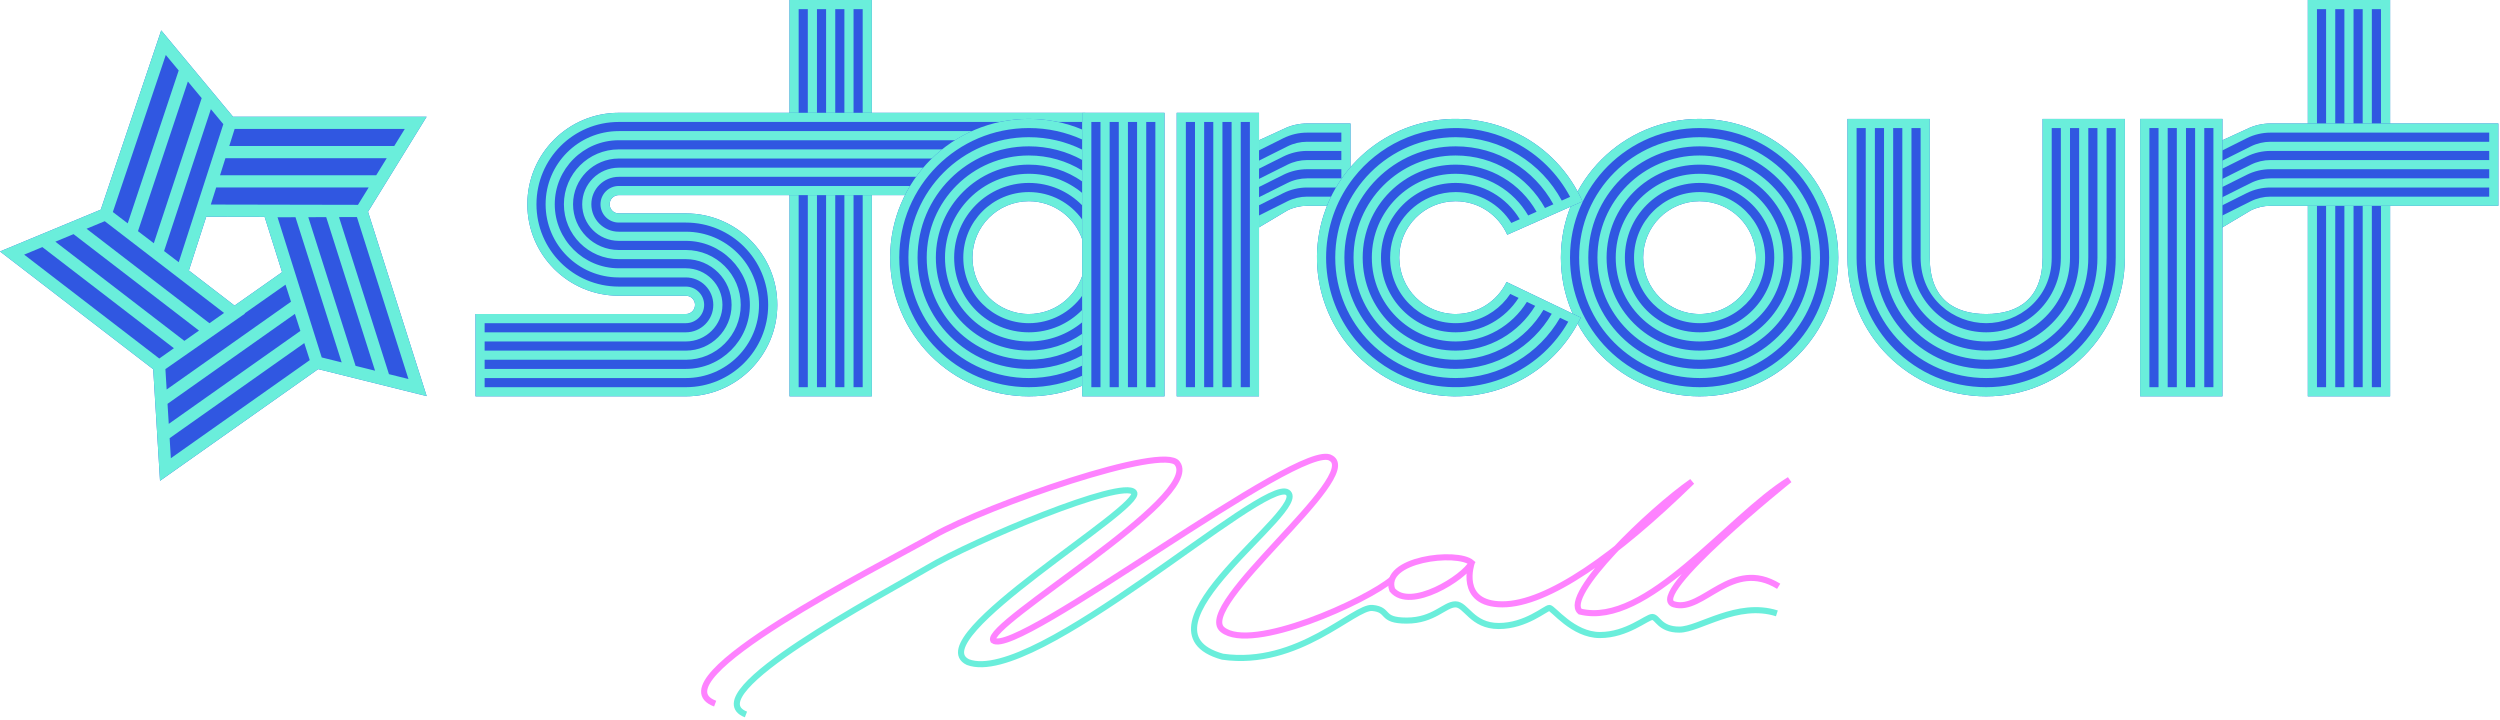 <svg width="820" height="236" viewBox="0 0 820 236" fill="none" xmlns="http://www.w3.org/2000/svg">
<path fill-rule="evenodd" clip-rule="evenodd" d="M783.961 0H756.961V130H783.961V0Z" fill="#3057E1"/>
<path fill-rule="evenodd" clip-rule="evenodd" d="M783.961 0H756.961V130H783.961V0ZM759.961 3H762.961V127H759.961V3ZM765.961 3H768.961V127H765.961V3ZM774.961 3H771.961V127H774.961V3ZM777.961 3H780.961V127H777.961V3Z" fill="#6AEEDB"/>
<path fill-rule="evenodd" clip-rule="evenodd" d="M52.88 9.969L76.433 38.288H139.935L120.713 69.458L139.952 129.927L104.359 121.07L52.484 157.703L50.247 121.105L0 82.477L33.052 68.764L52.88 9.969ZM61.953 88.724L76.925 100.234L92.515 89.272L86.794 71.124L67.65 71.085L61.953 88.724Z" fill="#3057E1"/>
<path d="M75.495 40.288H136.352L118.529 69.19M75.495 40.288L66.42 69.082L118.529 69.19M75.495 40.288L53.632 14L34.657 70.263M75.495 40.288L59.661 89.313L34.657 70.263M118.529 69.19L136.961 127.121L103.954 118.909M118.529 69.19L88.308 69.272L103.954 118.909M72.292 49.886H130.433M69.089 59.484H124.514M103.954 118.909L54.262 154L52.188 120.075M103.954 118.909L94.723 90.164L52.188 120.075M108.401 69.047L126.186 124.947M98.274 68.905L115.412 122.772M52.188 120.075L3.961 83L34.657 70.263M52.188 120.075L76.962 102.785L34.657 70.263M101.021 109.224L53.073 143.085M98.091 99.541L51.886 132.17M42.906 76.547L60.861 22.692M51.472 83.074L68.4 31.757M60.587 114.42L14.052 78.646M68.987 108.765L24.144 74.292" stroke="#6AEEDB" stroke-width="4"/>
<path fill-rule="evenodd" clip-rule="evenodd" d="M557.461 130C582.59 130 602.961 109.629 602.961 84.5C602.961 59.371 582.59 39 557.461 39C532.332 39 511.961 59.371 511.961 84.5C511.961 109.629 532.332 130 557.461 130ZM557.461 103C567.678 103 575.961 94.717 575.961 84.5C575.961 74.283 567.678 66 557.461 66C547.244 66 538.961 74.283 538.961 84.5C538.961 94.717 547.244 103 557.461 103Z" fill="#3057E1"/>
<path fill-rule="evenodd" clip-rule="evenodd" d="M557.461 130C582.59 130 602.961 109.629 602.961 84.5C602.961 59.371 582.59 39 557.461 39C532.332 39 511.961 59.371 511.961 84.5C511.961 109.629 532.332 130 557.461 130ZM557.461 127C580.933 127 599.961 107.972 599.961 84.5C599.961 61.028 580.933 42 557.461 42C533.989 42 514.961 61.028 514.961 84.5C514.961 107.972 533.989 127 557.461 127ZM557.461 124C579.276 124 596.961 106.315 596.961 84.5C596.961 62.685 579.276 45 557.461 45C535.646 45 517.961 62.685 517.961 84.5C517.961 106.315 535.646 124 557.461 124ZM557.461 121C577.619 121 593.961 104.658 593.961 84.5C593.961 64.342 577.619 48 557.461 48C537.303 48 520.961 64.342 520.961 84.5C520.961 104.658 537.303 121 557.461 121ZM590.961 84.5C590.961 103.002 575.962 118 557.461 118C538.959 118 523.961 103.002 523.961 84.5C523.961 65.999 538.959 51 557.461 51C575.962 51 590.961 65.999 590.961 84.5ZM587.961 84.5C587.961 101.345 574.306 115 557.461 115C540.616 115 526.961 101.345 526.961 84.5C526.961 67.655 540.616 54 557.461 54C574.306 54 587.961 67.655 587.961 84.5ZM557.461 112C572.649 112 584.961 99.688 584.961 84.5C584.961 69.312 572.649 57 557.461 57C542.273 57 529.961 69.312 529.961 84.5C529.961 99.688 542.273 112 557.461 112ZM557.461 109C570.992 109 581.961 98.031 581.961 84.5C581.961 70.969 570.992 60 557.461 60C543.93 60 532.961 70.969 532.961 84.5C532.961 98.031 543.93 109 557.461 109ZM578.961 84.5C578.961 96.374 569.335 106 557.461 106C545.587 106 535.961 96.374 535.961 84.5C535.961 72.626 545.587 63 557.461 63C569.335 63 578.961 72.626 578.961 84.5ZM557.461 103C567.678 103 575.961 94.717 575.961 84.5C575.961 74.283 567.678 66 557.461 66C547.244 66 538.961 74.283 538.961 84.5C538.961 94.717 547.244 103 557.461 103Z" fill="#6AEEDB"/>
<path fill-rule="evenodd" clip-rule="evenodd" d="M428.739 40.5C426.022 40.5 423.343 41.133 420.913 42.347L404.961 49.658V79.342L422.254 69.031C424.268 68.024 426.488 67.5 428.739 67.5H442.961V62.5V45.5V40.5H428.739Z" fill="#3057E1"/>
<path fill-rule="evenodd" clip-rule="evenodd" d="M428.739 40.5C426.022 40.5 423.343 41.133 420.913 42.347L404.961 49.658V79.342L422.254 69.031C424.268 68.024 426.488 67.5 428.739 67.5H442.961V56.5V45.5V40.5H428.739ZM420.913 45.347C423.343 44.133 426.022 43.5 428.739 43.5H439.962V46.5H428.739C426.488 46.5 424.268 47.024 422.254 48.031L407.633 55.342L406.291 52.658L420.913 45.347ZM420.913 51.347C423.343 50.133 426.022 49.5 428.739 49.5H439.962V52.5H428.739C426.488 52.5 424.268 53.024 422.254 54.031L407.633 61.342L406.291 58.658L420.913 51.347ZM428.739 55.5C426.022 55.5 423.343 56.133 420.913 57.347L406.291 64.658L407.633 67.342L422.254 60.031C424.268 59.024 426.488 58.5 428.739 58.5H439.962V55.5H428.739ZM420.913 63.347C423.343 62.133 426.022 61.5 428.739 61.5H439.962V64.5H428.739C426.488 64.5 424.268 65.024 422.254 66.031L407.633 73.342L406.291 70.658L420.913 63.347Z" fill="#6AEEDB"/>
<path d="M385.961 37H412.961V130H385.961V37Z" fill="#3057E1"/>
<path fill-rule="evenodd" clip-rule="evenodd" d="M412.961 37H385.961V130H412.961V37ZM388.961 40H391.961V127H388.961V40ZM394.961 40H397.961V127H394.961V40ZM403.961 40H400.961V127H403.961V40ZM406.961 40H409.961V127H406.961V40Z" fill="#6AEEDB"/>
<path fill-rule="evenodd" clip-rule="evenodd" d="M285.961 0H258.961V130H285.961V0Z" fill="#3057E1"/>
<path fill-rule="evenodd" clip-rule="evenodd" d="M285.961 0H258.961V130H285.961V0ZM261.961 3H264.961V127H261.961V3ZM267.961 3H270.961V127H267.961V3ZM276.961 3H273.961V127H276.961V3ZM279.961 3H282.961V127H279.961V3Z" fill="#6AEEDB"/>
<path fill-rule="evenodd" clip-rule="evenodd" d="M172.961 67C172.961 50.431 186.392 37 202.961 37H354.961V40V43V46V49V52V55V58V61V63V64H202.961C201.304 64 199.961 65.343 199.961 67C199.961 68.657 201.304 70 202.961 70H224.961C241.529 70 254.961 83.431 254.961 100C254.961 116.569 241.529 130 224.961 130H158.961L155.961 130V127V124V121V118V115V112V109V106V103L158.961 103H224.961C226.618 103 227.961 101.657 227.961 100C227.961 98.343 226.618 97 224.961 97H202.961C186.392 97 172.961 83.569 172.961 67Z" fill="#3057E1"/>
<path fill-rule="evenodd" clip-rule="evenodd" d="M202.961 37C186.392 37 172.961 50.431 172.961 67C172.961 83.569 186.392 97 202.961 97H224.961C226.618 97 227.961 98.343 227.961 100C227.961 101.657 226.618 103 224.961 103H158.961L155.961 103V106V109V112V115V118V121V124V127V130L158.961 130H224.961C241.529 130 254.961 116.569 254.961 100C254.961 83.431 241.529 70 224.961 70H202.961C201.304 70 199.961 68.657 199.961 67C199.961 65.343 201.304 64 202.961 64H355.961V61H202.961C199.647 61 196.961 63.686 196.961 67C196.961 70.314 199.647 73 202.961 73H224.961C239.873 73 251.961 85.088 251.961 100C251.961 114.912 239.873 127 224.961 127L158.961 127V124L224.961 124C238.216 124 248.961 113.255 248.961 100C248.961 86.745 238.216 76 224.961 76H202.961C197.99 76 193.961 71.971 193.961 67C193.961 62.029 197.99 58 202.961 58H355.961V55H202.961C196.334 55 190.961 60.373 190.961 67C190.961 73.627 196.334 79 202.961 79H224.961C236.559 79 245.961 88.402 245.961 100C245.961 111.598 236.559 121 224.961 121L158.961 121V118L224.961 118C234.902 118 242.961 109.941 242.961 100C242.961 90.059 234.902 82 224.961 82H202.961C194.677 82 187.961 75.284 187.961 67C187.961 58.716 194.677 52 202.961 52H355.961V49H202.961C193.02 49 184.961 57.059 184.961 67C184.961 76.941 193.02 85 202.961 85H224.961C233.245 85 239.961 91.716 239.961 100C239.961 108.284 233.245 115 224.961 115L158.961 115V112L224.961 112C231.588 112 236.961 106.627 236.961 100C236.961 93.373 231.588 88 224.961 88H202.961C191.363 88 181.961 78.598 181.961 67C181.961 55.402 191.363 46 202.961 46H355.961V43H202.961C189.706 43 178.961 53.745 178.961 67C178.961 80.255 189.706 91 202.961 91H224.961C229.931 91 233.961 95.029 233.961 100C233.961 104.971 229.931 109 224.961 109L158.961 109V106L224.961 106C228.275 106 230.961 103.314 230.961 100C230.961 96.686 228.275 94 224.961 94H202.961C188.049 94 175.961 81.912 175.961 67C175.961 52.088 188.049 40 202.961 40H355.961V37H202.961Z" fill="#6AEEDB"/>
<path d="M354.961 37H381.961V130H354.961V37Z" fill="#3057E1"/>
<path fill-rule="evenodd" clip-rule="evenodd" d="M354.961 42.487C349.574 40.241 343.662 39 337.461 39C312.332 39 291.961 59.371 291.961 84.5C291.961 109.629 312.332 130 337.461 130C343.662 130 349.574 128.759 354.961 126.513V90.516C352.464 97.78 345.572 103 337.461 103C327.244 103 318.961 94.717 318.961 84.5C318.961 74.283 327.244 66 337.461 66C345.572 66 352.464 71.22 354.961 78.484V42.487Z" fill="#3057E1"/>
<path fill-rule="evenodd" clip-rule="evenodd" d="M381.961 37H354.961V130H381.961V37ZM357.961 40H360.961V127H357.961V40ZM363.961 40H366.961V127H363.961V40ZM372.961 40H369.961V127H372.961V40ZM375.961 40H378.961V127H375.961V40Z" fill="#6AEEDB"/>
<path fill-rule="evenodd" clip-rule="evenodd" d="M354.961 42.487C349.574 40.241 343.662 39 337.461 39C312.332 39 291.961 59.371 291.961 84.5C291.961 109.629 312.332 130 337.461 130C343.662 130 349.574 128.759 354.961 126.513V123.241C349.624 125.656 343.699 127 337.461 127C313.989 127 294.961 107.972 294.961 84.5C294.961 61.028 313.989 42 337.461 42C343.699 42 349.624 43.344 354.961 45.759V42.487ZM354.961 49.078C349.686 46.467 343.745 45 337.461 45C315.646 45 297.961 62.685 297.961 84.5C297.961 106.315 315.646 124 337.461 124C343.745 124 349.686 122.533 354.961 119.922V116.539C349.765 119.383 343.802 121 337.461 121C317.303 121 300.961 104.658 300.961 84.5C300.961 64.342 317.303 48 337.461 48C343.802 48 349.765 49.617 354.961 52.461V49.078ZM354.961 55.929C349.868 52.803 343.875 51 337.461 51C318.959 51 303.961 65.999 303.961 84.5C303.961 103.002 318.959 118 337.461 118C343.875 118 349.868 116.197 354.961 113.071V109.483C350.007 112.96 343.972 115 337.461 115C320.616 115 306.961 101.345 306.961 84.5C306.961 67.655 320.616 54 337.461 54C343.972 54 350.007 56.041 354.961 59.517V55.929ZM354.961 63.286C350.206 59.359 344.109 57 337.461 57C322.273 57 309.961 69.312 309.961 84.5C309.961 99.688 322.273 112 337.461 112C344.109 112 350.206 109.641 354.961 105.714V101.646C350.514 106.184 344.316 109 337.461 109C323.93 109 312.961 98.031 312.961 84.5C312.961 70.969 323.93 60 337.461 60C344.316 60 350.514 62.816 354.961 67.354V63.286ZM354.961 72.007C351.061 66.554 344.676 63 337.461 63C325.587 63 315.961 72.626 315.961 84.5C315.961 96.374 325.587 106 337.461 106C344.676 106 351.061 102.446 354.961 96.993V90.516C352.464 97.78 345.572 103 337.461 103C327.244 103 318.961 94.717 318.961 84.5C318.961 74.283 327.244 66 337.461 66C345.572 66 352.464 71.22 354.961 78.484V72.007Z" fill="#6AEEDB"/>
<path fill-rule="evenodd" clip-rule="evenodd" d="M744.739 40.5C742.022 40.5 739.343 41.133 736.913 42.347L720.961 49.658V79.342L738.254 69.031C740.268 68.024 742.488 67.5 744.739 67.5H819.462V62.5V45.5V40.5H744.739Z" fill="#3057E1"/>
<path fill-rule="evenodd" clip-rule="evenodd" d="M736.913 42.347C739.343 41.133 742.022 40.5 744.739 40.5H819.462V45.5V56.5V67.5H744.739C742.488 67.5 740.268 68.024 738.254 69.031L720.961 79.342V49.658L736.913 42.347ZM736.913 45.347C739.343 44.133 742.022 43.5 744.739 43.5H816.462V46.5H744.739C742.488 46.5 740.268 47.024 738.254 48.031L723.633 55.342L722.291 52.658L736.913 45.347ZM736.913 51.347C739.343 50.133 742.022 49.5 744.739 49.5H816.462V52.5H744.739C742.488 52.5 740.268 53.024 738.254 54.031L723.633 61.342L722.291 58.658L736.913 51.347ZM744.739 55.5C742.022 55.5 739.343 56.133 736.913 57.347L722.291 64.658L723.633 67.342L738.254 60.031C740.268 59.024 742.488 58.5 744.739 58.5H816.462V55.5H744.739ZM736.906 63.347C739.336 62.133 742.016 61.5 744.733 61.5H816.456V64.5H744.733C742.482 64.5 740.261 65.024 738.248 66.031L723.626 73.342L722.285 70.658L736.906 63.347Z" fill="#6AEEDB"/>
<path d="M701.961 39H728.961V130H701.961V39Z" fill="#3057E1"/>
<path fill-rule="evenodd" clip-rule="evenodd" d="M728.961 39H701.961V130H728.961V39ZM705 42H708V127H705V42ZM711 42H714V127H711V42ZM720 42H717V127H720V42ZM723 42H726V127H723V42Z" fill="#6AEEDB"/>
<path fill-rule="evenodd" clip-rule="evenodd" d="M605.961 42V84.5C605.961 109.629 626.332 130 651.461 130C676.59 130 696.961 109.629 696.961 84.5V42V39H671H669.961V42V84.5C669.961 98.031 661.992 103 651.461 103C640.93 103 632.961 98.031 632.961 84.5V42V39H605.961V42Z" fill="#3057E1"/>
<path fill-rule="evenodd" clip-rule="evenodd" d="M605.961 42V84.5C605.961 109.629 626.332 130 651.461 130C676.59 130 696.961 109.629 696.961 84.5V42V39H676H675.961H672.961H671H669.961V42V84.5C669.961 98.031 661.992 103 651.461 103C640.93 103 632.961 98.031 632.961 84.5V42V39H631H629.961H626.961H626H605.961V42ZM672.961 42V84.5C672.961 98.031 661.992 106 651.461 106C640.93 106 629.961 98.031 629.961 84.5V42L626.961 42V84.5C626.961 98.031 637.93 109 651.461 109C664.992 109 675.961 98.031 675.961 84.5V42L672.961 42ZM690.961 42H693.961V84.5C693.961 107.972 674.933 127 651.461 127C627.989 127 608.961 107.972 608.961 84.5V42H611.961V84.5C611.961 106.315 629.646 124 651.461 124C673.276 124 690.961 106.315 690.961 84.5V42ZM614.961 84.5V42H617.961V84.5C617.961 103.002 632.959 118 651.461 118C669.962 118 684.961 103.002 684.961 84.5V42H687.961V84.5C687.961 104.658 671.619 121 651.461 121C631.303 121 614.961 104.658 614.961 84.5ZM620.961 84.5V42H623.961V84.5C623.961 99.688 636.273 112 651.461 112C666.649 112 678.961 99.688 678.961 84.5V42H681.961V84.5C681.961 101.345 668.306 115 651.461 115C634.616 115 620.961 101.345 620.961 84.5Z" fill="#6AEEDB"/>
<path fill-rule="evenodd" clip-rule="evenodd" d="M497.111 125.537C506.466 121.057 514.01 113.514 518.492 104.159L494.148 92.496C491.165 98.71 484.814 103 477.461 103C467.243 103 458.961 94.717 458.961 84.5C458.961 74.283 467.243 66 477.461 66C485.008 66 491.499 70.519 494.377 76.999L519.055 66.059C514.851 56.576 507.533 48.814 498.313 44.06C489.094 39.306 478.527 37.844 468.363 39.918C458.199 41.992 449.049 47.476 442.429 55.462C435.81 63.448 432.117 73.456 431.964 83.828C431.811 94.2 435.206 104.313 441.588 112.491C447.969 120.669 456.953 126.421 467.051 128.793C477.149 131.166 487.755 130.017 497.111 125.537Z" fill="#3057E1"/>
<path fill-rule="evenodd" clip-rule="evenodd" d="M518.485 104.175C518.488 104.17 518.49 104.165 518.492 104.159L494.148 92.496C492.033 96.902 488.225 100.34 483.567 101.969C481.655 102.637 479.6 103 477.461 103C467.244 103 458.961 94.717 458.961 84.5C458.961 76.518 464.016 69.716 471.1 67.123C471.383 67.019 471.67 66.922 471.959 66.832C473.697 66.291 475.545 66 477.461 66C485.008 66 491.499 70.519 494.377 76.999L494.377 76.999L519.055 66.059C519.055 66.059 519.054 66.058 519.054 66.058L519.055 66.058C514.851 56.575 507.533 48.815 498.315 44.061C497.162 43.466 495.988 42.923 494.796 42.432C494.498 42.309 494.2 42.19 493.9 42.074C485.801 38.935 476.939 38.168 468.363 39.918C458.199 41.992 449.049 47.476 442.429 55.462C435.809 63.448 432.117 73.456 431.964 83.828C431.811 94.2 435.206 104.313 441.588 112.491C446.374 118.624 452.624 123.393 459.71 126.395C460.743 126.833 461.795 127.233 462.861 127.594C464.23 128.058 465.624 128.458 467.041 128.791C470.228 129.541 473.466 129.94 476.7 129.994C476.953 129.998 477.207 130 477.461 130C477.669 130 477.877 129.999 478.085 129.996C484.627 129.906 491.118 128.405 497.099 125.544C506.455 121.067 514.001 113.528 518.486 104.175L518.485 104.175ZM475.859 42.03C476.391 42.01 476.925 42 477.461 42C477.907 42 478.352 42.007 478.795 42.02C485.077 42.218 491.279 43.808 496.938 46.726C504.658 50.707 510.95 56.945 514.999 64.575L512.258 65.791C505.588 53.413 492.507 45 477.461 45C455.646 45 437.961 62.685 437.961 84.5C437.961 106.315 455.646 124 477.461 124C492.091 124 504.863 116.046 511.69 104.227L514.395 105.523C510.122 113.03 503.649 119.08 495.815 122.831C487.076 127.016 477.17 128.089 467.738 125.873C461.223 124.342 455.205 121.306 450.142 117.058C448.124 115.362 446.265 113.483 444.593 111.445C444.376 111.181 444.163 110.915 443.953 110.645C438.779 104.015 435.706 96.023 435.079 87.692C435.001 86.638 434.961 85.574 434.961 84.5C434.961 83.413 435.002 82.335 435.082 81.268C435.721 72.884 438.835 64.865 444.045 58.237C446.073 55.659 448.394 53.322 450.956 51.275C456.177 47.111 462.339 44.209 468.963 42.858C471.247 42.391 473.554 42.116 475.859 42.03ZM509.506 67.011C503.31 55.683 491.283 48 477.461 48C457.303 48 440.961 64.342 440.961 84.5C440.961 104.658 457.303 121 477.461 121C490.898 121 502.64 113.739 508.975 102.926L506.259 101.625C500.415 111.431 489.705 118 477.461 118C458.959 118 443.961 103.002 443.961 84.5C443.961 65.999 458.959 51 477.461 51C490.058 51 501.032 57.953 506.752 68.231L509.506 67.011ZM503.997 69.453C498.753 60.225 488.834 54 477.461 54C460.616 54 446.961 67.655 446.961 84.5C446.961 101.345 460.616 115 477.461 115C488.512 115 498.191 109.122 503.541 100.323L500.82 99.019C495.966 106.813 487.319 112 477.461 112C462.273 112 449.961 99.688 449.961 84.5C449.961 69.312 462.273 57 477.461 57C487.609 57 496.473 62.497 501.239 70.676L503.997 69.453ZM498.477 71.9C494.193 64.77 486.384 60 477.461 60C463.93 60 452.961 70.969 452.961 84.5C452.961 98.031 463.93 109 477.461 109C486.126 109 493.74 104.502 498.096 97.714L495.366 96.406C492.356 100.924 487.681 104.238 482.218 105.472C482.082 105.503 481.944 105.532 481.807 105.561C480.403 105.849 478.95 106 477.461 106C465.586 106 455.961 96.374 455.961 84.5C455.961 75.595 461.375 67.954 469.092 64.69C469.413 64.554 469.739 64.425 470.068 64.305C472.373 63.461 474.863 63 477.461 63C485.159 63 491.912 67.046 495.71 73.127L498.477 71.9Z" fill="#6AEEDB"/>
<path d="M244.673 234.351C227.431 227.629 289.502 195.05 304.281 186.26C319.061 177.469 368.417 156.765 371.97 161.503C375.524 166.242 301.492 209.476 317.483 217.175C339.396 225.467 414.613 156.173 422.312 161.503C430.012 166.834 369.009 206.514 400.991 215.398C425.866 218.952 444.226 198.815 450.148 199.407C456.071 200 452.518 203.553 461.401 203.553C470.285 203.554 473.839 198.223 477.392 198.223C480.946 198.223 482.723 205.33 491.607 205.33C500.49 205.33 507.005 199.407 508.19 199.407C509.374 199.407 515.889 208.291 524.773 208.291C533.657 208.292 540.172 202.368 541.948 202.369C543.725 202.369 544.317 206.514 550.832 206.515C557.347 206.515 569.785 197.039 582.814 201.184" stroke="#6AEEDB" stroke-width="2"/>
<path d="M482.722 184.601C477.983 180.455 453.11 183.417 456.662 193.485C462.586 200.592 480.354 189.339 482.722 184.601ZM482.722 184.601C482.722 184.601 477.985 198.223 492.791 198.223C507.598 198.223 530.103 182.232 554.978 157.95C541.356 167.426 512.336 195.262 518.258 200.592C540.172 205.923 566.823 169.795 586.96 157.357C586.96 157.357 539.579 195.386 549.056 198.223C558.532 201.061 568.008 182.824 583.407 192.301" stroke="#FE82FF" stroke-width="2"/>
<path d="M234.567 230.797C213.838 223.098 288.462 185.786 306.23 175.718C323.999 165.649 382.039 145.513 386.185 152.027C394.477 163.28 322.813 204.738 325.775 210.068C333.475 215.991 427.051 143.735 436.527 150.25C447.188 156.173 391.515 198.816 400.992 206.515C410.468 214.214 448.373 197.039 456.664 189.932" stroke="#FE82FF" stroke-width="2"/>
</svg>
